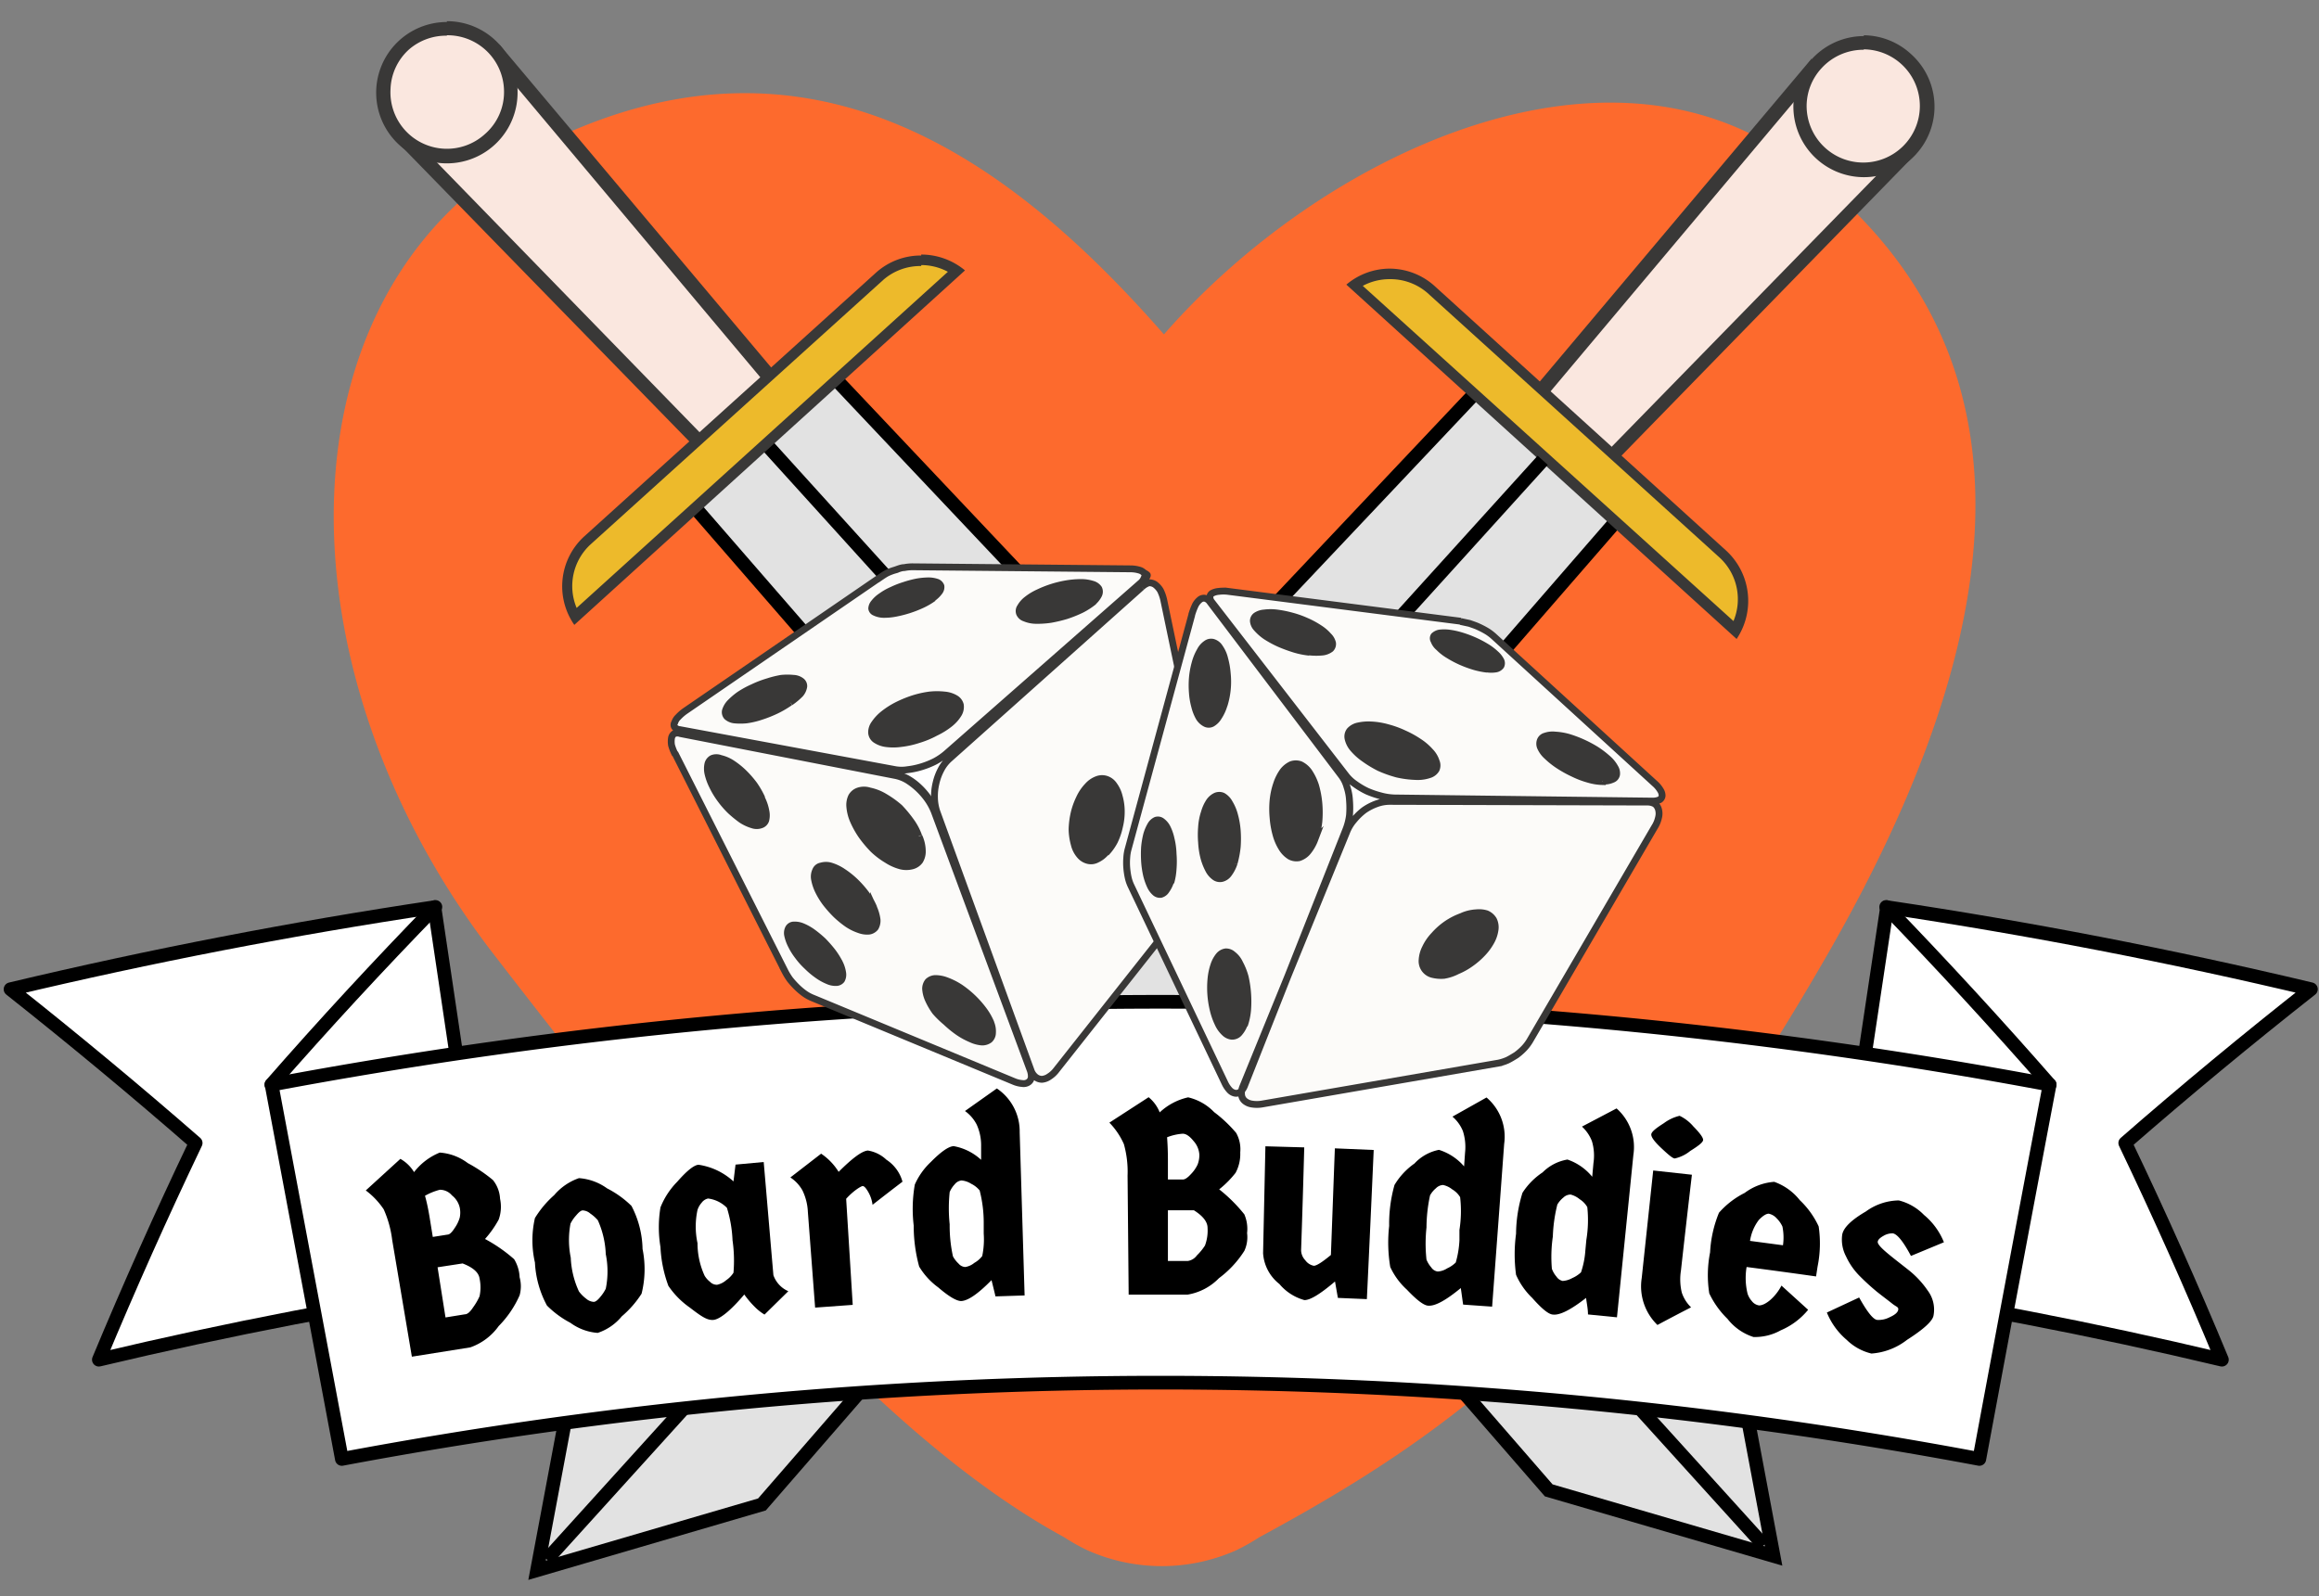 <svg id="Layer_1" data-name="Layer 1" xmlns="http://www.w3.org/2000/svg" viewBox="0 0 169.59 116.76"><rect x="0" y="0" width="169.59" height="116.76" fill="#808080" stroke="none"/><defs><style>.cls-1{fill:#fd6a2d;}.cls-2,.cls-4,.cls-9{fill:none;}.cls-2,.cls-4,.cls-8,.cls-9{stroke:#000;}.cls-11,.cls-2,.cls-4{stroke-miterlimit:10;}.cls-2{stroke-width:2px;}.cls-3{fill:#e2e2e2;}.cls-5{fill:#fae7df;}.cls-6{fill:#393837;}.cls-7{fill:#edba2b;}.cls-10,.cls-8{fill:#fff;}.cls-8,.cls-9{stroke-linecap:round;stroke-linejoin:round;}.cls-11{fill:#fcfbf9;stroke:#393837;stroke-width:0.5px;}</style></defs><title>Artboard 1</title><g id="Layer_2" data-name="Layer 2"><g id="レイヤー_2" data-name="レイヤー 2"><path class="cls-1" d="M131.36,11.82c-14-10.32-34.73-.53-46.24,12.64C73.61,11.29,59,1,39.75,10.54c-19.56,9.78-20,38-3.71,59.18C49.2,86.78,63.75,104.8,77.83,112.45a14.33,14.33,0,0,0,1.67.94,13.35,13.35,0,0,0,10.93,0,15.06,15.06,0,0,0,1.66-.94C106.23,104.8,118.58,96,133.54,70,149,43.17,147.85,24,131.36,11.82Z"/><g id="left"><polygon class="cls-2" points="129.06 113.11 126.08 97.23 60.6 27.92 56.17 31.93 55.82 32.26 55.47 32.56 51.02 36.59 113.54 108.58 129.06 113.11"/><polygon class="cls-3" points="129.06 113.11 126.08 97.23 60.6 27.92 56.17 31.93 55.82 32.26 55.47 32.56 51.02 36.59 113.54 108.58 129.06 113.11"/><line class="cls-4" x1="128.99" y1="113.04" x2="56.16" y2="32.64"/><polygon class="cls-5" points="29.83 10.44 33.83 9.3 35.14 8.12 36.67 4.25 56.66 28 51.5 32.67 29.83 10.44"/><path class="cls-6" d="M36.84,5.24,55.94,28,54.3,29.44l-.37.35-.2.16-.18.18-.38.34L51.53,32,30.8,10.7l3.1-.88.23-.07.19-.15.37-.34.18-.17.19-.18.37-.34.19-.15.08-.23,1.18-2.95m-.32-2L34.7,7.81l-.37.34-.2.17-.19.17-.37.34-4.71,1.36,22.62,23.2,2.39-2.16.37-.34.19-.17.19-.17.37-.34,2.39-2.16L36.52,3.25Z"/><path class="cls-7" d="M42.05,45.11a4.55,4.55,0,0,1,.9-5.56l21.39-19.4A4.56,4.56,0,0,1,70,19.79Z"/><path class="cls-6" d="M67.37,19.39a4.15,4.15,0,0,1,1.95.49L42.17,44.47a4.14,4.14,0,0,1,1-4.63L64.61,20.46a4.12,4.12,0,0,1,2.76-1m0-.77a4.9,4.9,0,0,0-3.28,1.23L42.7,39.26A4.94,4.94,0,0,0,42,45.71L70.57,19.78a5,5,0,0,0-3.2-1.16Z"/><path class="cls-5" d="M32.68,11.36a4.64,4.64,0,1,1,3.1-1.19A4.65,4.65,0,0,1,32.68,11.36Z"/><path class="cls-6" d="M32.68,2.58h0a4.13,4.13,0,0,1,4.18,4.09,4.07,4.07,0,0,1-1.4,3.14,4.13,4.13,0,0,1-6.9-3.3,4.08,4.08,0,0,1,1.36-2.9,4.13,4.13,0,0,1,2.76-1m0-1a5.17,5.17,0,1,0,5.17,5.16A5.16,5.16,0,0,0,32.68,1.55Z"/></g><g id="right"><polygon class="cls-2" points="39.92 114.15 42.9 98.27 108.38 28.95 112.82 32.97 113.16 33.29 113.51 33.6 117.96 37.62 55.44 109.61 39.92 114.15"/><polygon class="cls-3" points="39.92 114.15 42.9 98.27 108.38 28.95 112.82 32.97 113.16 33.29 113.51 33.6 117.96 37.62 55.44 109.61 39.92 114.15"/><polygon class="cls-5" points="112.31 29.03 132.31 5.28 133.85 9.14 135.15 10.33 139.15 11.48 117.48 33.7 112.31 29.03"/><path class="cls-6" d="M132.14,6.27l1.18,3,.08.23.19.16L134,10l.19.17.18.17.37.34.19.15.23.08,3.1.88L117.55,33l-1.74-1.48-.37-.34-.19-.18-.2-.16-.33-.35L113.08,29l19.1-22.73m.32-2L111.62,29.08,114,31.24l.37.34.19.17.19.17.38.35,2.38,2.16,22.63-23.21-4.76-1.35L135,9.52l-.18-.17-.19-.17-.37-.34-1.82-4.56Z"/><path class="cls-7" d="M99,20.85a4.56,4.56,0,0,1,5.62.35L126,40.58a4.59,4.59,0,0,1,.92,5.56Z"/><path class="cls-6" d="M101.61,20.42h0a4.14,4.14,0,0,1,2.77,1l21.39,19.38a4.14,4.14,0,0,1,1,4.63L99.66,20.91a4.15,4.15,0,0,1,2-.49m0-.77a4.93,4.93,0,0,0-3.2,1.17L127,46.74a5,5,0,0,0-.75-6.45L104.9,20.91A4.93,4.93,0,0,0,101.61,19.65Z"/><path class="cls-5" d="M136.3,12.4a4.64,4.64,0,1,1,3.44-1.55,4.66,4.66,0,0,1-3.44,1.55Z"/><path class="cls-6" d="M136.3,3.61a4.14,4.14,0,1,1-4.18,4.1A4.09,4.09,0,0,1,133.2,5a4.15,4.15,0,0,1,3.1-1.36m0-1a5.16,5.16,0,1,0,3.47,1.33A5.16,5.16,0,0,0,136.3,2.58Z"/><line class="cls-4" x1="39.99" y1="114.08" x2="112.82" y2="33.67"/></g><path class="cls-8" d="M35.87,93.94q-14.4,2.13-28.64,5.52,3.33-8,7.08-15.85Q7.73,77.87.77,72.36q15.41-3.67,31-6Z"/><path class="cls-9" d="M19.84,79.34q5.76-6.59,12-13"/><path class="cls-8" d="M133.86,93.94q14.4,2.13,28.63,5.52-3.31-8-7.07-15.85Q162,77.87,169,72.36q-15.4-3.67-31-6Z"/><path class="cls-9" d="M149.89,79.34q-5.76-6.59-11.95-13"/><path class="cls-8" d="M84.86,73.28a351.94,351.94,0,0,0-65,6.06L25,106.72a324,324,0,0,1,119.75,0Q147.3,93,149.89,79.34A352,352,0,0,0,84.86,73.28Z"/><path d="M30.28,85.74a4.52,4.52,0,0,1,1.88-1.43,3.85,3.85,0,0,1,2.05.77,11,11,0,0,1,1.84,1.24,2.38,2.38,0,0,1,.52,1.37,2.78,2.78,0,0,1-.1,1.52,7.45,7.45,0,0,1-1,1.42,11.17,11.17,0,0,1,2.13,1.48A2.77,2.77,0,0,1,38,93.43a2.46,2.46,0,0,1,0,1.32A7.48,7.48,0,0,1,36.47,97a4.29,4.29,0,0,1-2.08,1.56l-4.27.68L28.68,90.7a7.75,7.75,0,0,0-.62-2.24,5.58,5.58,0,0,0-1.31-1.38l2.53-2.31A2.72,2.72,0,0,1,30.28,85.74Zm1.14,3.32.23,1.42,1.08-.17c.15,0,.33-.18.52-.48a2.6,2.6,0,0,0,.37-.76,1.8,1.8,0,0,0,0-.74,1.59,1.59,0,0,0-.57-.89,1.15,1.15,0,0,0-.88-.41,4.4,4.4,0,0,0-1.09.44C31.23,88,31.33,88.52,31.42,89.06ZM32,92.7l.58,3.67L34,96.14q.27,0,.6-.51a4.3,4.3,0,0,0,.47-.81,3.09,3.09,0,0,0,0-1.3c-.06-.44-.48-.81-1.24-1.1Z"/><path d="M45.47,96.29a3.83,3.83,0,0,1-1.76,1.21,3.86,3.86,0,0,1-2-.74A7,7,0,0,1,40,95.5a7.38,7.38,0,0,1-.88-3.15,7.24,7.24,0,0,1,0-3.25,7.39,7.39,0,0,1,1.41-1.68,4.15,4.15,0,0,1,1.81-1.24,4,4,0,0,1,2.06.75,7.22,7.22,0,0,1,1.78,1.28,7.06,7.06,0,0,1,.81,3.15,7.43,7.43,0,0,1-.07,3.27A7.36,7.36,0,0,1,45.47,96.29ZM42.87,95a.92.92,0,0,0,.55.23q.19,0,.48-.36a3,3,0,0,0,.4-.6,6.33,6.33,0,0,0,0-2.53,6.65,6.65,0,0,0-.58-2.48,2.79,2.79,0,0,0-.55-.49.9.9,0,0,0-.56-.23c-.12,0-.29.14-.48.37a2.57,2.57,0,0,0-.41.6A6.5,6.5,0,0,0,41.74,92a6.5,6.5,0,0,0,.6,2.47A2.6,2.6,0,0,0,42.87,95Z"/><path d="M55.85,85c.24,2.76.47,5.52.71,8.28a2,2,0,0,0,1.09,1.17l-1.74,1.71a3.61,3.61,0,0,1-.73-.58,6.68,6.68,0,0,1-.75-.89c-1,1.19-1.8,1.82-2.26,1.86s-.9-.27-1.72-.9a6.11,6.11,0,0,1-1.57-1.59,9.42,9.42,0,0,1-.58-2.84,8.89,8.89,0,0,1,0-2.9,5.68,5.68,0,0,1,1.23-1.88c.69-.79,1.21-1.21,1.55-1.24a4.8,4.8,0,0,1,2.56,1.22l.15-1.23Zm-2.69,3.35a2.34,2.34,0,0,0-1.38-.68.79.79,0,0,0-.47.31,1.51,1.51,0,0,0-.3.52,5.79,5.79,0,0,0,0,2.44,5.69,5.69,0,0,0,.52,2.38,1.63,1.63,0,0,0,.39.44.7.7,0,0,0,.52.22,1.46,1.46,0,0,0,.66-.33,1.92,1.92,0,0,0,.54-.55,10.43,10.43,0,0,0-.07-2.38A9.25,9.25,0,0,0,53.16,88.35Z"/><path d="M62.36,95.45l-2.75.2-.53-7a4,4,0,0,0-.4-1.58,2.71,2.71,0,0,0-.88-.94l2.25-1.74a4.37,4.37,0,0,1,1.28,1.33c1-1,1.71-1.53,2.14-1.56a2.56,2.56,0,0,1,1.35.67A2.81,2.81,0,0,1,66,86.44c-.74.56-1.47,1.13-2.19,1.69a2.49,2.49,0,0,0-.31-.93c-.17-.3-.31-.45-.42-.44s-.65.32-1.2.93Z"/><path d="M68.07,85c.75-.76,1.31-1.15,1.68-1.16a4,4,0,0,1,2,1l0-1a3.66,3.66,0,0,0-.32-1.57,2.77,2.77,0,0,0-.86-1l2.33-1.65a3.78,3.78,0,0,1,1.67,3.21l.36,11.93-2.13.07c-.09-.39-.19-.79-.29-1.19q-1.47,1.5-2.22,1.53c-.33,0-.89-.32-1.68-1a5.17,5.17,0,0,1-1.39-1.52,11.26,11.26,0,0,1-.4-3,10.35,10.35,0,0,1,.08-3A5.09,5.09,0,0,1,68.07,85Zm3.58,2.09a1.83,1.83,0,0,0-.63-.5,1.53,1.53,0,0,0-.71-.24.74.74,0,0,0-.49.28,1.91,1.91,0,0,0-.37.57,11.4,11.4,0,0,0,0,2.36,10.4,10.4,0,0,0,.24,2.34,2,2,0,0,0,.41.53.68.68,0,0,0,.49.25,1.37,1.37,0,0,0,.66-.3,1.92,1.92,0,0,0,.58-.5,5.92,5.92,0,0,0,.11-1.64l0-.75A9.45,9.45,0,0,0,71.65,87.11Z"/><path d="M84.81,81.37a4.44,4.44,0,0,1,2.08-1.1,3.85,3.85,0,0,1,1.9,1.08,9.88,9.88,0,0,1,1.61,1.52,2.44,2.44,0,0,1,.3,1.43,2.9,2.9,0,0,1-.34,1.49A7.26,7.26,0,0,1,89.16,87,11.29,11.29,0,0,1,91,88.83a2.69,2.69,0,0,1,.2,1.37A2.38,2.38,0,0,1,91,91.5a7.49,7.49,0,0,1-1.86,2,4.14,4.14,0,0,1-2.29,1.2c-1.43,0-2.87,0-4.31,0L82.46,86a7.47,7.47,0,0,0-.27-2.31,5.38,5.38,0,0,0-1.06-1.57L84,80.26A2.71,2.71,0,0,1,84.81,81.37Zm.6,3.47v1.44H86.5c.16,0,.35-.13.59-.39a2.57,2.57,0,0,0,.49-.7,1.93,1.93,0,0,0,.13-.72,1.64,1.64,0,0,0-.42-1c-.29-.36-.55-.54-.8-.54a3.89,3.89,0,0,0-1.14.26C85.39,83.74,85.41,84.29,85.41,84.84Zm0,3.69c0,1.23,0,2.47,0,3.71h1.45a1,1,0,0,0,.67-.41,4,4,0,0,0,.59-.72,3.12,3.12,0,0,0,.19-1.29q0-.66-1-1.29Z"/><path d="M92.54,83.85l2.84.08q-.1,3.76-.23,7.53a1.1,1.1,0,0,0,.31.73,1,1,0,0,0,.62.4c.2,0,.61-.26,1.25-.79.1-2.6.19-5.2.29-7.8l2.84.12q-.24,5.46-.5,10.91l-2.12-.09-.21-1.2c-1.08.92-1.82,1.37-2.24,1.36a3.66,3.66,0,0,1-1.83-1.18,3.11,3.11,0,0,1-1.19-2.25Z"/><path d="M103.44,85.11a3.32,3.32,0,0,1,1.79-1,4,4,0,0,1,1.84,1.21l.07-1a3.82,3.82,0,0,0-.16-1.59,2.76,2.76,0,0,0-.76-1.05l2.49-1.4A3.76,3.76,0,0,1,110,83.68q-.44,6-.88,11.9L107,95.43c-.06-.4-.11-.8-.17-1.21-1.08.89-1.86,1.32-2.36,1.29-.33,0-.86-.41-1.58-1.17a5.15,5.15,0,0,1-1.22-1.66,10.83,10.83,0,0,1-.08-3,10.49,10.49,0,0,1,.39-3A5.12,5.12,0,0,1,103.44,85.11Zm3.34,2.46a1.65,1.65,0,0,0-.58-.57,1.6,1.6,0,0,0-.67-.32.79.79,0,0,0-.52.24,1.86,1.86,0,0,0-.43.52,11.41,11.41,0,0,0-.26,2.35,10.88,10.88,0,0,0,0,2.35,2,2,0,0,0,.35.57.67.67,0,0,0,.47.3,1.42,1.42,0,0,0,.69-.23,2.15,2.15,0,0,0,.63-.43,7.08,7.08,0,0,0,.27-1.63l0-.75A8.83,8.83,0,0,0,106.78,87.57Z"/><path d="M112.81,85.76a3.35,3.35,0,0,1,1.82-.94,4,4,0,0,1,1.81,1.26l.09-1a3.69,3.69,0,0,0-.11-1.6,2.81,2.81,0,0,0-.73-1.07l2.53-1.33a3.77,3.77,0,0,1,1.23,3.4l-1.2,11.88-2.12-.21c0-.4-.09-.81-.14-1.21-1.1.86-1.9,1.27-2.4,1.22-.33,0-.84-.43-1.54-1.22a5.27,5.27,0,0,1-1.18-1.69,11.23,11.23,0,0,1,0-3,10.37,10.37,0,0,1,.47-3A5.1,5.1,0,0,1,112.81,85.76Zm3.27,2.54a1.65,1.65,0,0,0-.56-.58,1.69,1.69,0,0,0-.66-.34.77.77,0,0,0-.53.22,1.87,1.87,0,0,0-.44.51,11.1,11.1,0,0,0-.33,2.34,10.32,10.32,0,0,0-.07,2.36,1.86,1.86,0,0,0,.34.58.73.73,0,0,0,.45.31,1.65,1.65,0,0,0,.7-.21,2.25,2.25,0,0,0,.64-.42,6.31,6.31,0,0,0,.32-1.62l.07-.75A8.92,8.92,0,0,0,116.08,88.3Z"/><path d="M122.83,81.62a3,3,0,0,1,1,.77c.49.5.73.83.72,1s-.33.42-.94.8a2.73,2.73,0,0,1-1.13.55c-.15,0-.47-.27-1-.77s-.74-.82-.72-1,.32-.43.92-.81A3.14,3.14,0,0,1,122.83,81.62Zm-1.93,4,2.83.31q-.41,3.49-.8,7a4.14,4.14,0,0,0,.06,1.62,2.67,2.67,0,0,0,.68,1.08q-1.23.63-2.46,1.29a3.93,3.93,0,0,1-1.15-3.43Z"/><path d="M132.92,92.65l-.11.72c-1.69-.24-3.38-.47-5.08-.69a4.86,4.86,0,0,0,.07,1.95,1.52,1.52,0,0,0,.31.54.82.82,0,0,0,.53.32c.2,0,.46-.1.8-.38a3.63,3.63,0,0,0,.84-1.07l1.95,1.77a5.22,5.22,0,0,1-2,1.5,3.87,3.87,0,0,1-2,.49,3.94,3.94,0,0,1-1.9-1.33A6.46,6.46,0,0,1,125,94.61a8.57,8.57,0,0,1,.06-3,8.79,8.79,0,0,1,.65-2.9,6.19,6.19,0,0,1,1.88-1.45,4.1,4.1,0,0,1,2.16-.81,4.15,4.15,0,0,1,1.87,1.34A6.27,6.27,0,0,1,133,89.71,8.49,8.49,0,0,1,132.92,92.65Zm-2.57-2.93a2.06,2.06,0,0,0-.42-.6,1.08,1.08,0,0,0-.58-.34q-.28,0-.72.45a3.36,3.36,0,0,0-.65,1.54l2.41.32A4,4,0,0,0,130.35,89.72Z"/><path d="M141.4,96.23c-.07.41-.72,1-1.94,1.78a4.77,4.77,0,0,1-2.6,1,3.86,3.86,0,0,1-1.81-1,5.19,5.19,0,0,1-1.45-2l2.36-1.1c.56,1,1,1.59,1.31,1.64a1.75,1.75,0,0,0,.93-.2c.38-.17.59-.35.62-.55s-.14-.2-.44-.44-.68-.52-1.12-.87A16.91,16.91,0,0,1,136,93.34a5,5,0,0,1-1-1.44,2.64,2.64,0,0,1-.28-1.57c.08-.51.65-1.08,1.73-1.71a4.18,4.18,0,0,1,2.41-.81,3.87,3.87,0,0,1,1.84,1.06,5,5,0,0,1,1.46,2l-2.41,1q-.83-1.56-1.32-1.65a1.24,1.24,0,0,0-.67.17c-.27.15-.42.29-.44.44s.2.41.66.8,1,.8,1.53,1.22a6.84,6.84,0,0,1,1.47,1.56A2.32,2.32,0,0,1,141.4,96.23Z"/><rect class="cls-10" x="63.86" y="52.83" width="10.51" height="11.56"/><path class="cls-6" d="M83.6,42.82l-14,12.62a2.71,2.71,0,0,0-.6.78,3.33,3.33,0,0,0-.36,1,3.61,3.61,0,0,0-.11,1.09,3.09,3.09,0,0,0,.17,1l6.89,19a1.18,1.18,0,0,0,.33.49.75.75,0,0,0,.46.15,1.24,1.24,0,0,0,.53-.18,2.18,2.18,0,0,0,.54-.51L88.32,64.37a3.68,3.68,0,0,0,.34-.58c.09-.23.16-.47.23-.71a3.55,3.55,0,0,0,.08-.73,2.3,2.3,0,0,0,0-.69L85.2,43.91a2.3,2.3,0,0,0-.26-.72,1.33,1.33,0,0,0-.38-.44.81.81,0,0,0-.46-.12.94.94,0,0,0-.5.19M49.61,55l8,15.85a3.17,3.17,0,0,0,.37.58,6.3,6.3,0,0,0,.48.55,5.72,5.72,0,0,0,.53.45,2.86,2.86,0,0,0,.54.3l14.79,6.15A2,2,0,0,0,75,79a.63.63,0,0,0,.44-.1.45.45,0,0,0,.2-.34,1.06,1.06,0,0,0-.09-.56l-7-18.89a5.27,5.27,0,0,0-.48-.91,5.35,5.35,0,0,0-.7-.8,4.53,4.53,0,0,0-.82-.62,2.64,2.64,0,0,0-.82-.32L50,53.39a.64.64,0,0,0-.43,0,.5.5,0,0,0-.2.31,1.23,1.23,0,0,0,0,.54,3.52,3.52,0,0,0,.26.68M64.65,42.29,50.56,52a3.89,3.89,0,0,0-.53.46,1,1,0,0,0-.25.41.36.36,0,0,0,0,.32.56.56,0,0,0,.36.19l15.78,2.88a2.72,2.72,0,0,0,.9,0,4.24,4.24,0,0,0,1-.21,5.26,5.26,0,0,0,1-.4,4.1,4.1,0,0,0,.82-.56L83.82,42.65a.9.9,0,0,0,.29-.4.32.32,0,0,0,0-.33.72.72,0,0,0-.36-.23,2,2,0,0,0-.65-.08l-15.88-.15a4.22,4.22,0,0,0-.61.07,5.06,5.06,0,0,0-.67.17,4.93,4.93,0,0,0-.67.27,4,4,0,0,0-.57.32"/><path class="cls-11" d="M80.89,62.34a1.9,1.9,0,0,1-.67.52.92.92,0,0,1-.67.08,1.12,1.12,0,0,1-.58-.37,1.89,1.89,0,0,1-.41-.81,4.42,4.42,0,0,1-.16-1.09,6,6,0,0,1,.15-1.19,5.25,5.25,0,0,1,.39-1.09,3.25,3.25,0,0,1,.61-.9,1.72,1.72,0,0,1,.71-.48,1,1,0,0,1,.67,0,1.09,1.09,0,0,1,.54.43,2.32,2.32,0,0,1,.38.83A4,4,0,0,1,82,59.36a4.45,4.45,0,0,1-.13,1.09,4.67,4.67,0,0,1-.37,1.09,3.77,3.77,0,0,1-.62.86M83.5,42.94,69.41,55.52a2.77,2.77,0,0,0-.59.77,4,4,0,0,0-.37,1,4.07,4.07,0,0,0-.11,1.1,3.39,3.39,0,0,0,.18,1L75.4,78.3a1.06,1.06,0,0,0,.34.49.76.76,0,0,0,.46.16,1.06,1.06,0,0,0,.52-.19,2,2,0,0,0,.54-.5L88.18,64.44a4.08,4.08,0,0,0,.32-.58,4.19,4.19,0,0,0,.33-1.44,3.21,3.21,0,0,0,0-.69L85.11,43.91a3.07,3.07,0,0,0-.25-.72,1.53,1.53,0,0,0-.4-.44.78.78,0,0,0-.45-.12,1.35,1.35,0,0,0-.51.31M72.44,74.78a1.6,1.6,0,0,1,.14.78.68.68,0,0,1-.22.49.88.88,0,0,1-.56.17A2.34,2.34,0,0,1,71,76a5.23,5.23,0,0,1-.93-.51,7.67,7.67,0,0,1-.88-.72A6.79,6.79,0,0,1,68.4,74a5,5,0,0,1-.52-.9,2.29,2.29,0,0,1-.19-.77.85.85,0,0,1,.18-.53.82.82,0,0,1,.51-.22,2.29,2.29,0,0,1,.82.15,4.94,4.94,0,0,1,1,.5,7.14,7.14,0,0,1,1.74,1.67,4.48,4.48,0,0,1,.53.93M67.21,61.19a2.62,2.62,0,0,1,.24,1.06,1.28,1.28,0,0,1-.19.72,1,1,0,0,1-.56.37,1.71,1.71,0,0,1-.84,0,3.55,3.55,0,0,1-1-.45,5.58,5.58,0,0,1-1-.76,8.62,8.62,0,0,1-.84-1,6.47,6.47,0,0,1-.61-1.09,3.21,3.21,0,0,1-.26-1,1.42,1.42,0,0,1,.12-.76.9.9,0,0,1,.5-.42,1.31,1.31,0,0,1,.83,0,3.45,3.45,0,0,1,1.09.43,7.12,7.12,0,0,1,1.1.79,9.4,9.4,0,0,1,.89,1.09,4.23,4.23,0,0,1,.51,1m-3.31,5.21a3.13,3.13,0,0,1,.26.89,1,1,0,0,1-.13.58.72.72,0,0,1-.45.26,1.6,1.6,0,0,1-.72-.1,3.53,3.53,0,0,1-.87-.43,7,7,0,0,1-.84-.69,8.6,8.6,0,0,1-.75-.85,5.47,5.47,0,0,1-.56-.93,3.34,3.34,0,0,1-.26-.83,1.06,1.06,0,0,1,.09-.61.52.52,0,0,1,.4-.32,1.23,1.23,0,0,1,.71,0,3.33,3.33,0,0,1,.89.43,6.18,6.18,0,0,1,.9.72,7.49,7.49,0,0,1,.79.9,5.22,5.22,0,0,1,.56,1m-2.49,4.07a2.37,2.37,0,0,1,.22.73.79.79,0,0,1-.09.48.5.5,0,0,1-.38.19,1.37,1.37,0,0,1-.63-.13,3.69,3.69,0,0,1-.75-.42,5.69,5.69,0,0,1-.75-.63,5.28,5.28,0,0,1-.67-.75,4.67,4.67,0,0,1-.51-.82,3,3,0,0,1-.25-.71.78.78,0,0,1,.06-.5.45.45,0,0,1,.33-.24,1.46,1.46,0,0,1,.62.08,3.66,3.66,0,0,1,.78.42,8.27,8.27,0,0,1,.79.65,9,9,0,0,1,.71.81,5.59,5.59,0,0,1,.52.84M55.7,58.41a3.33,3.33,0,0,1,.31.92A1.47,1.47,0,0,1,56,60a.54.54,0,0,1-.35.34.94.94,0,0,1-.62,0,3.06,3.06,0,0,1-.8-.37,8.35,8.35,0,0,1-.81-.66,6.57,6.57,0,0,1-.73-.84,5.94,5.94,0,0,1-.6-1,4,4,0,0,1-.32-.9,1.61,1.61,0,0,1,0-.69.63.63,0,0,1,.31-.4.81.81,0,0,1,.61,0,2.63,2.63,0,0,1,.81.34,5.72,5.72,0,0,1,.86.68,7.49,7.49,0,0,1,.79.9,6.44,6.44,0,0,1,.57,1m-6.37-3.32,8.07,16a4.74,4.74,0,0,0,.36.58,6.52,6.52,0,0,0,.5.55,4.65,4.65,0,0,0,.53.45,2.9,2.9,0,0,0,.54.31l14.78,6.13a2,2,0,0,0,.64.16.62.62,0,0,0,.44-.1.5.5,0,0,0,.21-.35,1.28,1.28,0,0,0-.09-.55l-7-18.88a4.43,4.43,0,0,0-.49-.91,5.25,5.25,0,0,0-1.51-1.42,2.8,2.8,0,0,0-.83-.32L49.75,53.66a.64.64,0,0,0-.43,0,.49.49,0,0,0-.21.31,1.63,1.63,0,0,0,0,.54,3.57,3.57,0,0,0,.27.68M69.51,52.9a5.49,5.49,0,0,1-1.1.69,6.56,6.56,0,0,1-1.26.52,6.37,6.37,0,0,1-1.28.28,4,4,0,0,1-1.09,0,1.78,1.78,0,0,1-.77-.3.68.68,0,0,1-.27-.51,1.07,1.07,0,0,1,.21-.64,3.18,3.18,0,0,1,.66-.71,6,6,0,0,1,1-.64,8.46,8.46,0,0,1,1.17-.48,7,7,0,0,1,1.2-.27,5,5,0,0,1,1.09,0,1.88,1.88,0,0,1,.8.25.77.77,0,0,1,.36.47,1,1,0,0,1-.12.64,2.63,2.63,0,0,1-.64.73M80,44a5.24,5.24,0,0,1-.91.59,9.2,9.2,0,0,1-1.09.44,9.93,9.93,0,0,1-1.17.28,6.65,6.65,0,0,1-1.09.07,2.16,2.16,0,0,1-.8-.17.61.61,0,0,1-.38-.34.5.5,0,0,1,.06-.46,1.82,1.82,0,0,1,.48-.55,4,4,0,0,1,.84-.51A7.75,7.75,0,0,1,78,42.7a6.68,6.68,0,0,1,1.09-.09,2.81,2.81,0,0,1,.82.13.81.81,0,0,1,.44.31.53.53,0,0,1,0,.46,1.74,1.74,0,0,1-.45.56m-22.12,7.3a7,7,0,0,1-1,.59,8.7,8.7,0,0,1-1.1.44,5.77,5.77,0,0,1-1.09.26,4.41,4.41,0,0,1-.89,0,1,1,0,0,1-.54-.24.49.49,0,0,1-.11-.43,1.5,1.5,0,0,1,.31-.55,5,5,0,0,1,.69-.6,6.46,6.46,0,0,1,1-.55,7.21,7.21,0,0,1,1.09-.42,7.09,7.09,0,0,1,1-.25,4.41,4.41,0,0,1,.89,0,1,1,0,0,1,.58.21.45.45,0,0,1,.17.39,1.12,1.12,0,0,1-.25.54,4.82,4.82,0,0,1-.73.61m10.46-7.62a5.17,5.17,0,0,1-.82.48,8.33,8.33,0,0,1-1,.39,8.6,8.6,0,0,1-1,.25,4.3,4.3,0,0,1-.88.07,1.56,1.56,0,0,1-.59-.15.35.35,0,0,1-.22-.28.69.69,0,0,1,.17-.41,2.15,2.15,0,0,1,.52-.48,4.33,4.33,0,0,1,.81-.46,6.54,6.54,0,0,1,.87-.34,7.66,7.66,0,0,1,.94-.25,5,5,0,0,1,.86-.08,1.9,1.9,0,0,1,.63.11.49.49,0,0,1,.26.27.55.55,0,0,1-.11.41,2.15,2.15,0,0,1-.51.49m-4-1.42L50.12,52a3.3,3.3,0,0,0-.53.46.94.94,0,0,0-.25.4.29.29,0,0,0,0,.33.54.54,0,0,0,.36.18L65.48,56.3a2.72,2.72,0,0,0,.9,0,5.55,5.55,0,0,0,1-.21,6,6,0,0,0,1-.4,4.57,4.57,0,0,0,.82-.56L83.38,42.67a.93.93,0,0,0,.3-.41.32.32,0,0,0,0-.33.71.71,0,0,0-.37-.23,2.3,2.3,0,0,0-.64-.09l-15.93-.15a3.08,3.08,0,0,0-.61.06c-.23,0-.46.11-.68.18a3.66,3.66,0,0,0-.58.22c-.2.1-.56.36-.74.48"/><rect class="cls-10" x="92.82" y="54.54" width="10.51" height="11.56"/><path class="cls-6" d="M120.66,58.66H101.77a3.08,3.08,0,0,0-1,.18A4.33,4.33,0,0,0,99.09,60a2.79,2.79,0,0,0-.52.86L91,79.54a1,1,0,0,0-.07.58.67.67,0,0,0,.24.42.94.94,0,0,0,.51.22,1.8,1.8,0,0,0,.73,0l17.33-3a3.33,3.33,0,0,0,.63-.21,5.19,5.19,0,0,0,.65-.37,3.64,3.64,0,0,0,.56-.48,3.2,3.2,0,0,0,.42-.55l9.15-15.65a2.66,2.66,0,0,0,.29-.7,1.14,1.14,0,0,0,0-.58.67.67,0,0,0-.26-.4.92.92,0,0,0-.51-.15M87.27,44.93,82.63,62.08a3.82,3.82,0,0,0-.12.66v.74a4.1,4.1,0,0,0,.1.69,2.88,2.88,0,0,0,.18.59l6.89,14.45a2,2,0,0,0,.37.55.79.79,0,0,0,.4.22.49.49,0,0,0,.38-.12,1.09,1.09,0,0,0,.3-.48l7.42-18.74a4.29,4.29,0,0,0,.24-1,5,5,0,0,0,0-1.09,3.77,3.77,0,0,0-.19-1,2.59,2.59,0,0,0-.39-.8L88.58,44a.75.75,0,0,0-.35-.26.52.52,0,0,0-.36.11,1.23,1.23,0,0,0-.34.41,3.38,3.38,0,0,0-.26.69m19.65.63-17-2.18a2.81,2.81,0,0,0-.71,0,.9.9,0,0,0-.45.13.36.36,0,0,0-.19.26.67.67,0,0,0,.15.38l9.83,12.71a2.57,2.57,0,0,0,.66.61,4.8,4.8,0,0,0,.88.51,5.11,5.11,0,0,0,1,.36,4.82,4.82,0,0,0,1,.14L121,58.7a.86.86,0,0,0,.5-.09.34.34,0,0,0,.19-.28.75.75,0,0,0-.12-.41,2.47,2.47,0,0,0-.42-.49L109.36,46.64a3.5,3.5,0,0,0-.49-.37c-.2-.11-.41-.22-.63-.32a5.4,5.4,0,0,0-.67-.25,3.58,3.58,0,0,0-.65-.14"/><path class="cls-11" d="M105.65,71.34a2.59,2.59,0,0,1-.92-.07,1,1,0,0,1-.73-1.06,2.22,2.22,0,0,1,.24-.87,3.5,3.5,0,0,1,.64-.93,5,5,0,0,1,.91-.81,4.88,4.88,0,0,1,1.09-.56,2.92,2.92,0,0,1,1.09-.27,1.85,1.85,0,0,1,.74.07,1.09,1.09,0,0,1,.51.44,1.23,1.23,0,0,1,.12.68,2.45,2.45,0,0,1-.28.88,4.1,4.1,0,0,1-.63.87,5.57,5.57,0,0,1-.86.75,4.92,4.92,0,0,1-1,.56,3.22,3.22,0,0,1-.95.32m14.91-12.67-18.9-.05a2.75,2.75,0,0,0-.95.17,3.9,3.9,0,0,0-.93.48A4.57,4.57,0,0,0,99,60a3,3,0,0,0-.52.87L90.87,79.53a1.18,1.18,0,0,0-.07.59.67.67,0,0,0,.24.42,1.06,1.06,0,0,0,.51.22,2.24,2.24,0,0,0,.73,0l17.33-3a3.43,3.43,0,0,0,.64-.21c.22-.11.43-.24.64-.37a4.37,4.37,0,0,0,.56-.49,3.2,3.2,0,0,0,.42-.55L121,60.5a2.12,2.12,0,0,0,.29-.7,1.14,1.14,0,0,0,0-.58.78.78,0,0,0-.26-.41,1.07,1.07,0,0,0-.52-.14M91,74.92a2.06,2.06,0,0,1-.41.68.69.69,0,0,1-.51.2.88.88,0,0,1-.52-.25,2.12,2.12,0,0,1-.49-.69,4.94,4.94,0,0,1-.35-1,6.87,6.87,0,0,1-.16-2.26,4.4,4.4,0,0,1,.21-1,2.17,2.17,0,0,1,.38-.7.8.8,0,0,1,.48-.27.72.72,0,0,1,.52.19,1.67,1.67,0,0,1,.51.64,4.78,4.78,0,0,1,.4,1,7.89,7.89,0,0,1,.18,1.2,8,8,0,0,1,0,1.2A4.5,4.5,0,0,1,91,75m5.15-13.58a3.19,3.19,0,0,1-.53.91,1.38,1.38,0,0,1-.62.41,1,1,0,0,1-.66-.1,1.84,1.84,0,0,1-.6-.61,3.69,3.69,0,0,1-.43-1,6.36,6.36,0,0,1-.21-1.22,6.74,6.74,0,0,1,0-1.27,5.35,5.35,0,0,1,.26-1.2,3.39,3.39,0,0,1,.47-.93,1.64,1.64,0,0,1,.6-.48,1,1,0,0,1,.67,0,1.64,1.64,0,0,1,.63.54,4,4,0,0,1,.48,1,6.88,6.88,0,0,1,.24,1.28,7.72,7.72,0,0,1,0,1.36,5.55,5.55,0,0,1-.3,1.28m-5.9,1.76a2.69,2.69,0,0,1-.4.77.87.87,0,0,1-.5.34.64.64,0,0,1-.5-.1,1.47,1.47,0,0,1-.47-.55,4.18,4.18,0,0,1-.35-.91,5.73,5.73,0,0,1-.16-1.09,6.61,6.61,0,0,1,0-1.09,4.19,4.19,0,0,1,.21-1.1,2.83,2.83,0,0,1,.36-.79,1.21,1.21,0,0,1,.47-.4.65.65,0,0,1,.51,0,1.27,1.27,0,0,1,.49.51,3.31,3.31,0,0,1,.38.91,5.89,5.89,0,0,1,.19,1.1,8,8,0,0,1,0,1.2,7.06,7.06,0,0,1-.23,1.2m-4.63,1.29a2.25,2.25,0,0,1-.33.68.68.68,0,0,1-.39.3.52.52,0,0,1-.4-.11,1.45,1.45,0,0,1-.38-.51,4.18,4.18,0,0,1-.28-.82,6.48,6.48,0,0,1-.14-1,8.68,8.68,0,0,1,0-1,6,6,0,0,1,.16-.94,3.08,3.08,0,0,1,.3-.7.84.84,0,0,1,.38-.34.47.47,0,0,1,.4.06,1.33,1.33,0,0,1,.41.47,3.41,3.41,0,0,1,.29.83,5.2,5.2,0,0,1,.15,1.11,6.61,6.61,0,0,1,0,1.09,4.48,4.48,0,0,1-.17,1m3.9-13a3.27,3.27,0,0,1-.41.89,1.32,1.32,0,0,1-.47.47.53.53,0,0,1-.49,0,1.19,1.19,0,0,1-.46-.43,3.18,3.18,0,0,1-.32-.81,5.06,5.06,0,0,1-.17-1,6.73,6.73,0,0,1,0-1.1,6,6,0,0,1,.2-1.09,3.64,3.64,0,0,1,.37-.89,1.36,1.36,0,0,1,.46-.52.57.57,0,0,1,.49-.09.86.86,0,0,1,.48.38,2.37,2.37,0,0,1,.36.81,5.65,5.65,0,0,1,.19,1.09,5.72,5.72,0,0,1-.23,2.31m-2.36-6.62L82.51,62.08a3,3,0,0,0-.11.66,4.57,4.57,0,0,0,0,.74,5.46,5.46,0,0,0,.1.69,2.81,2.81,0,0,0,.19.58l6.88,14.46a2,2,0,0,0,.37.55.71.71,0,0,0,.4.21.49.49,0,0,0,.38-.11,1.21,1.21,0,0,0,.31-.48l7.41-18.74a4.31,4.31,0,0,0,.25-1,6.61,6.61,0,0,0,0-1.09,3.69,3.69,0,0,0-.19-1,2.38,2.38,0,0,0-.39-.8L88.46,44a.62.62,0,0,0-.35-.24.47.47,0,0,0-.36.1,1.26,1.26,0,0,0-.34.42,5.17,5.17,0,0,0-.26.69m16.37,11.83a7,7,0,0,1-1.36-.18,8.62,8.62,0,0,1-1.29-.46,8.11,8.11,0,0,1-1.09-.66,4.31,4.31,0,0,1-.84-.76,1.67,1.67,0,0,1-.36-.73.7.7,0,0,1,.13-.56,1.14,1.14,0,0,1,.59-.34,3.47,3.47,0,0,1,1-.08,5.29,5.29,0,0,1,1.19.2,6.93,6.93,0,0,1,1.18.43,7.2,7.2,0,0,1,1.09.6,4.11,4.11,0,0,1,.84.72,1.82,1.82,0,0,1,.43.72.73.73,0,0,1,0,.58.87.87,0,0,1-.51.39,2.62,2.62,0,0,1-1,.13m13.66.37a3.81,3.81,0,0,1-1-.16,6.24,6.24,0,0,1-1.09-.41A8.61,8.61,0,0,1,114,56a5.73,5.73,0,0,1-.87-.69,1.87,1.87,0,0,1-.48-.66.67.67,0,0,1,0-.5.53.53,0,0,1,.35-.3,1.63,1.63,0,0,1,.73-.08,4.48,4.48,0,0,1,1,.17,8.63,8.63,0,0,1,2,.91,6.64,6.64,0,0,1,.84.64,2.37,2.37,0,0,1,.53.65.79.79,0,0,1,.12.52.46.46,0,0,1-.3.35,1.42,1.42,0,0,1-.71.12M95.76,47.71a5.85,5.85,0,0,1-1.09-.22,11,11,0,0,1-1.09-.4,7.59,7.59,0,0,1-1-.54,3.53,3.53,0,0,1-.68-.6.87.87,0,0,1-.24-.53.47.47,0,0,1,.21-.39,1.25,1.25,0,0,1,.59-.19,3.54,3.54,0,0,1,.92,0,8.09,8.09,0,0,1,1.09.22,7.08,7.08,0,0,1,1.09.39,6.28,6.28,0,0,1,.92.5,3.07,3.07,0,0,1,.67.57,1.05,1.05,0,0,1,.3.52.5.5,0,0,1-.14.42,1.22,1.22,0,0,1-.55.23,4.51,4.51,0,0,1-1,0m13,1.26a5.8,5.8,0,0,1-.94-.19,8.38,8.38,0,0,1-1-.37,7.77,7.77,0,0,1-.9-.48,3.4,3.4,0,0,1-.7-.55,1.14,1.14,0,0,1-.35-.49.33.33,0,0,1,0-.36.81.81,0,0,1,.39-.2,2.81,2.81,0,0,1,.71,0,5.69,5.69,0,0,1,.91.2,8.19,8.19,0,0,1,.94.35,7.84,7.84,0,0,1,.86.45,3.9,3.9,0,0,1,.69.52,1.69,1.69,0,0,1,.39.49.44.44,0,0,1,0,.39.59.59,0,0,1-.35.22,2.12,2.12,0,0,1-.71,0m-1.88-3.49-17-2.18a2.66,2.66,0,0,0-.69,0,1.22,1.22,0,0,0-.47.13.34.34,0,0,0-.18.27.57.57,0,0,0,.14.38l9.83,12.71a2.94,2.94,0,0,0,.66.61,5.51,5.51,0,0,0,.88.52,6.8,6.8,0,0,0,1,.34,4.24,4.24,0,0,0,1,.15l18.87.23a1.25,1.25,0,0,0,.51-.1.38.38,0,0,0,.18-.29.72.72,0,0,0-.12-.4,2,2,0,0,0-.42-.5L109.24,46.55a3.5,3.5,0,0,0-.49-.37,6.25,6.25,0,0,0-.63-.33c-.21-.1-.44-.17-.66-.25l-.65-.14"/></g></g></svg>